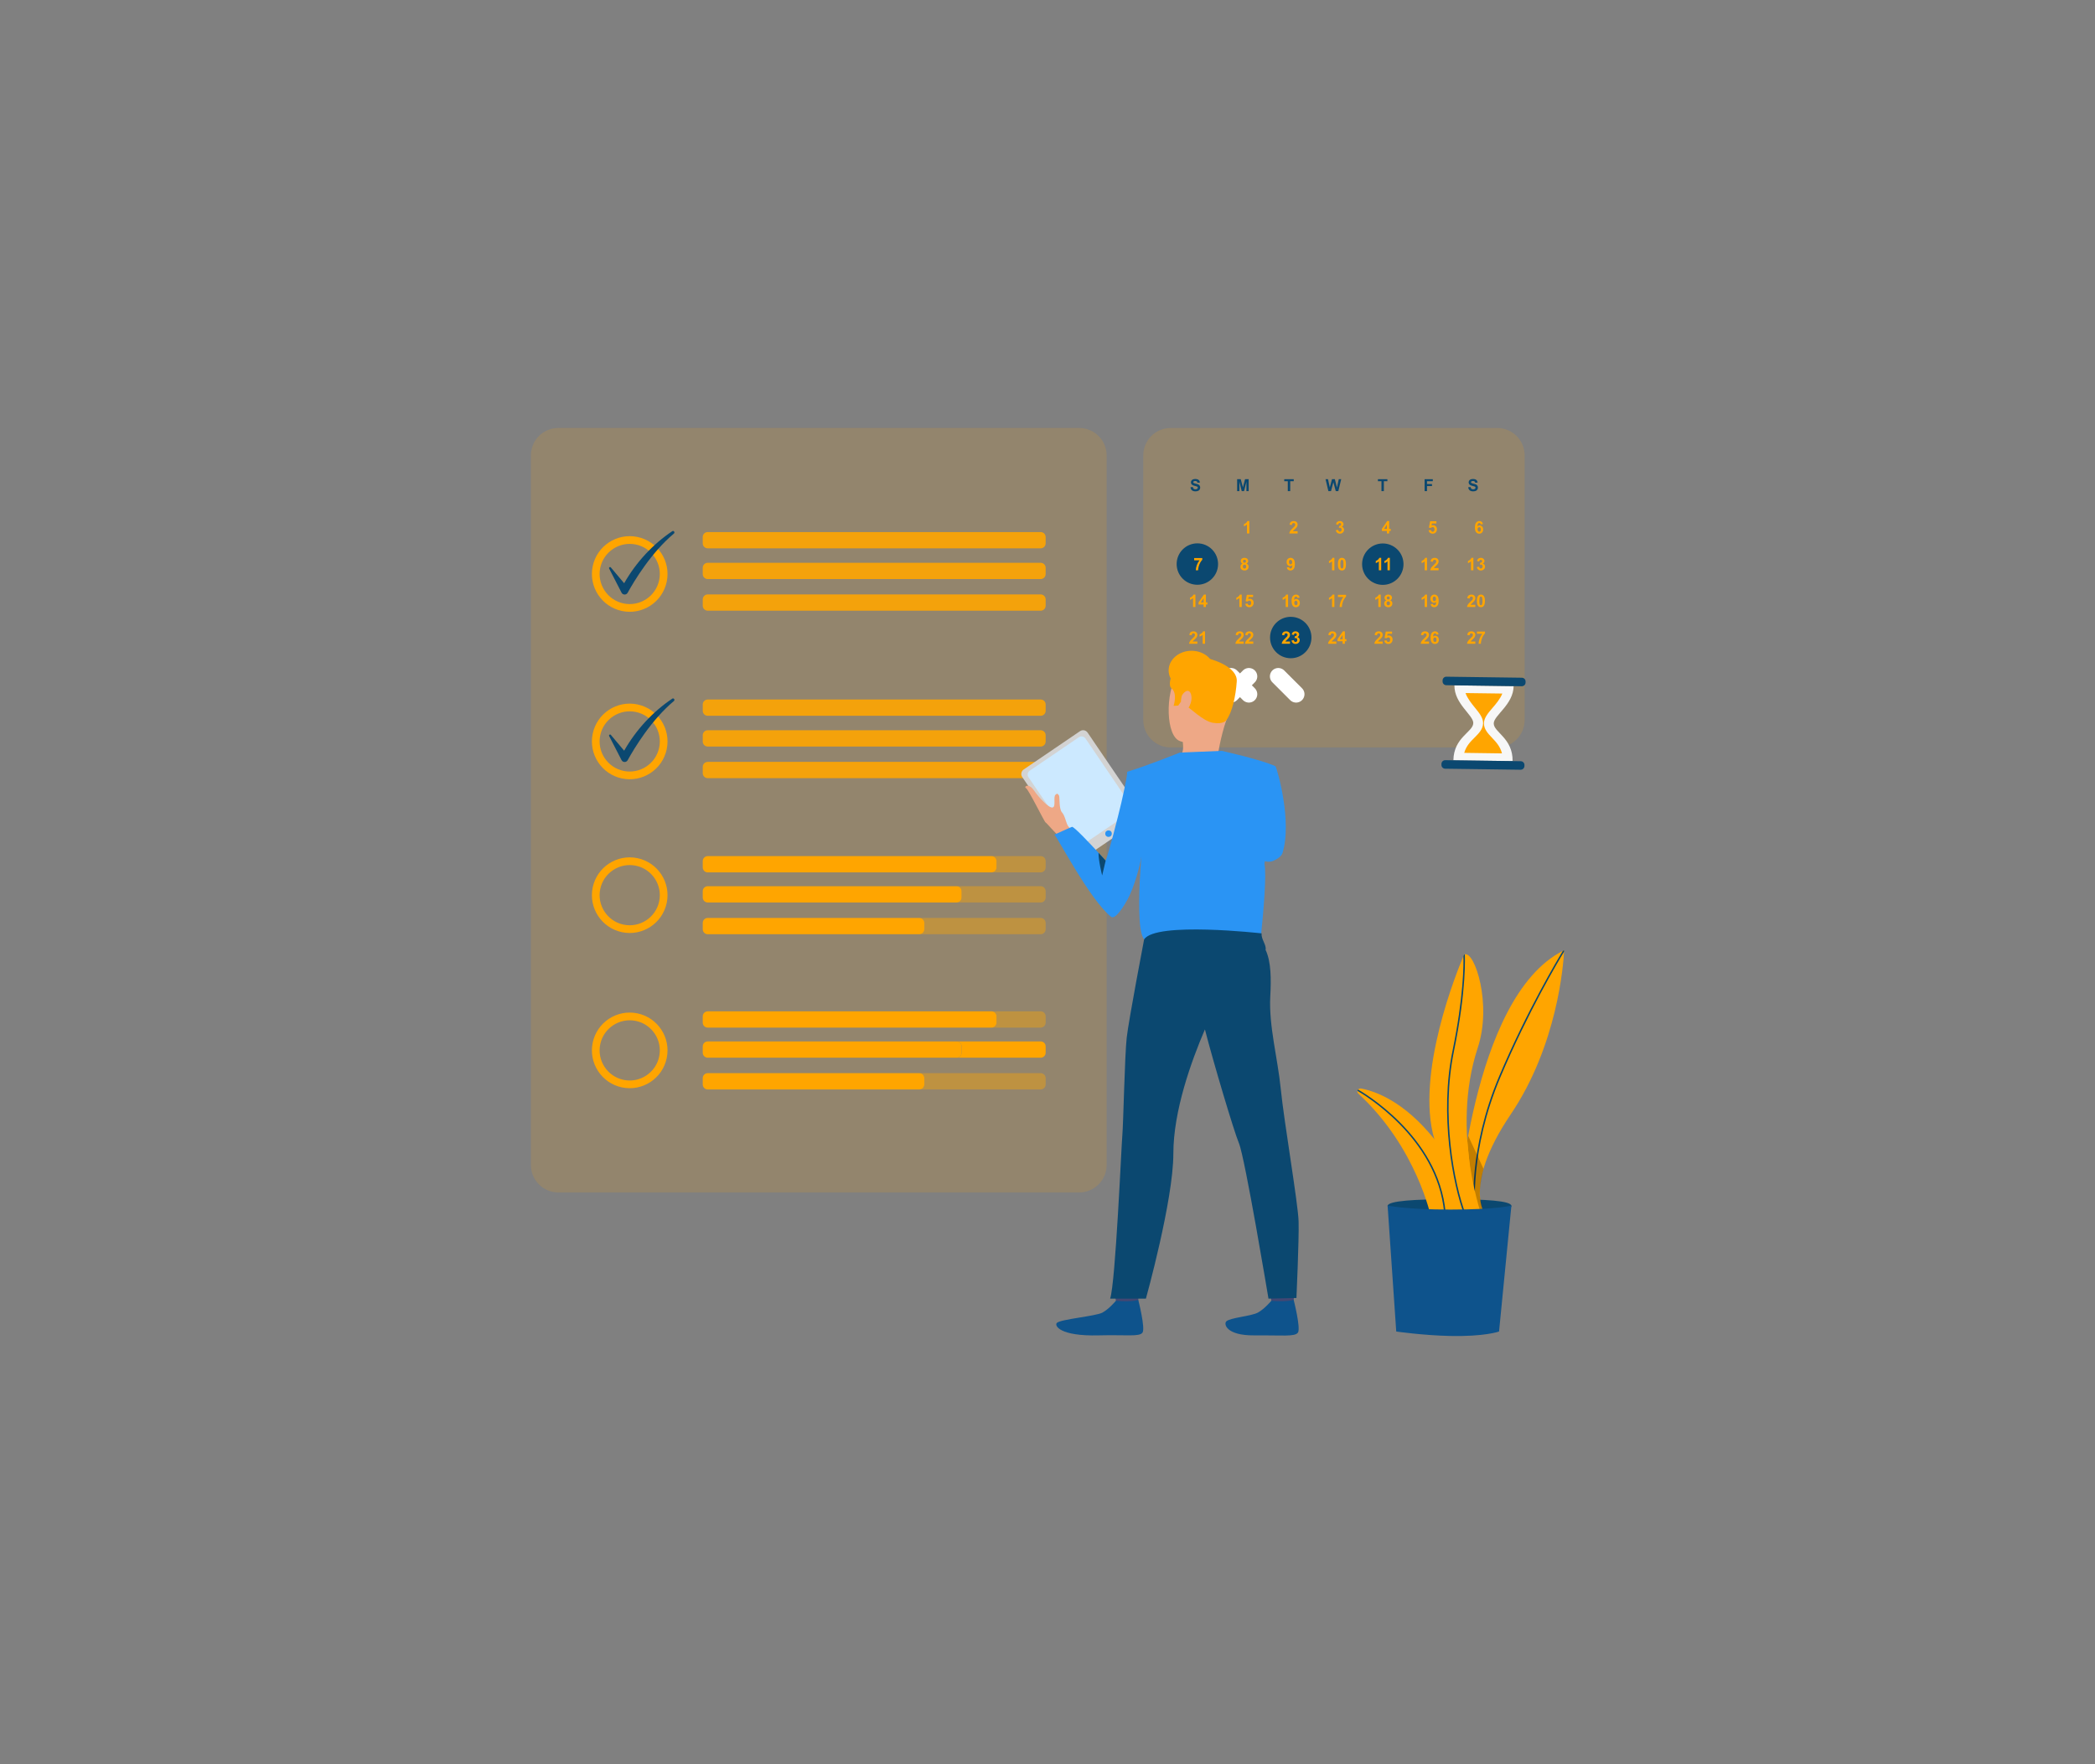 <svg xmlns="http://www.w3.org/2000/svg" xmlns:xlink="http://www.w3.org/1999/xlink" version="1.1" x="0px" y="0px" width="500px" height="421px" viewBox="0 0 500 421" enable-background="new 0 0 500 421" xml:space="preserve">
<rect x="0" y="0" width="500" height="421" fill="#808080" stroke="none"/>
<g xmlns="http://www.w3.org/2000/svg" id="BACKGROUND">
</g>
<g xmlns="http://www.w3.org/2000/svg" id="OBJECTS">
</g>
<g xmlns="http://www.w3.org/2000/svg" id="DESIGNED_BY_FREEPIK">
	<g>
		<path opacity="0.15" fill="#ffa500" d="M363.881,108.686v63.15c0,3.618-2.934,6.554-6.545,6.554h-77.947    c-3.609,0-6.535-2.936-6.535-6.554v-63.15c0-3.61,2.926-6.544,6.535-6.544h77.947    C360.947,102.142,363.881,105.075,363.881,108.686z"/>
		<g>
			<g>
				<g>
					<path fill="#0B4870" d="M360.717,287.818c0,1.259-6.615,2.278-14.775,2.278s-14.773-1.02-14.773-2.278       c0-1.257,6.824-1.607,14.984-1.607C354.311,286.211,360.717,286.562,360.717,287.818z"/>
				</g>
			</g>
			<g>
				<g>
					<path fill="#ffa500" d="M373.293,226.791c0,0-0.008,0.127-0.016,0.36c-0.146,2.862-1.547,22.256-12.711,38.783       c-12.096,17.897-5.68,24.653-5.68,24.653h-7.053c0,0,3.109-52.442,25.154-63.642       C373.088,226.891,373.193,226.84,373.293,226.791z"/>
				</g>
			</g>
			<g>
				<g>
					<g>
						<path fill="#0B4870" d="M373.293,226.791c0,0-0.008,0.127-0.016,0.36c-1.18,1.928-8.557,14.244-15.184,29.924        c-7.418,17.529-6.006,31.505-5.99,31.648c0.014,0.091-0.059,0.183-0.158,0.189h-0.02c-0.086,0-0.164-0.064-0.178-0.155        c-0.014-0.142-1.434-14.21,6.014-31.817c6.664-15.749,14.082-28.107,15.227-29.994        C373.088,226.891,373.193,226.84,373.293,226.791z"/>
					</g>
				</g>
			</g>
			<g opacity="0.24">
				<g>
					<path d="M350.404,271.077l3.656,7.88c0,0-1.238,4.787-0.812,7.005c0.426,2.217,0.615,2.776,0.615,2.776h-2.062l-1.609-16.514       L350.404,271.077z"/>
				</g>
			</g>
			<g>
				<g>
					<path fill="#ffa500" d="M347.623,290.588h-6.07c0,0-3.363-16.689-17.396-29.604c-0.191-0.178-0.24-0.417-0.184-0.631       c0.029-0.112,0.084-0.218,0.162-0.311c0.156-0.19,0.402-0.303,0.686-0.254c3.293,0.599,10.176,2.953,17.496,12.061       C352.498,284.518,347.623,290.588,347.623,290.588z"/>
				</g>
			</g>
			<g>
				<g>
					<path fill="#ffa500" d="M354.061,291.437h-5.873c0,0-0.982-2.806-5.871-19.588c-4.559-15.615,5.51-40.259,6.945-43.625v-0.006       c0.105-0.254,0.162-0.381,0.162-0.381c0.051-0.029,0.105-0.058,0.156-0.07c2.387-0.736,6.543,11.877,3.107,22.291       C345.998,270.38,354.061,291.437,354.061,291.437z"/>
				</g>
			</g>
			<g>
				<g>
					<g>
						<path fill="#0B4870" d="M349.855,289.96c0.035,0.091-0.014,0.188-0.1,0.226c-0.021,0.007-0.041,0.013-0.062,0.013        c-0.072,0-0.141-0.042-0.17-0.111c-2.861-7.504-5.984-24.159-2.861-39.287c2.699-13.071,2.656-20.828,2.6-22.576v-0.006        c0.105-0.254,0.162-0.381,0.162-0.381c0.051-0.029,0.105-0.058,0.156-0.07c0.014,0.021,0.02,0.041,0.02,0.063        c0.008,0.076,0.488,8.116-2.592,23.042C343.898,265.928,347.008,282.497,349.855,289.96z"/>
					</g>
				</g>
			</g>
			<g>
				<g>
					<g>
						<path fill="#0B4870" d="M345.021,289.407c0.008,0.1-0.064,0.185-0.162,0.19c0,0-0.006,0-0.014,0        c-0.092,0-0.17-0.063-0.178-0.154c-1.602-18.146-19.938-28.667-20.695-29.091c0.029-0.112,0.084-0.218,0.162-0.311        C324.715,260.361,343.383,270.987,345.021,289.407z"/>
					</g>
				</g>
			</g>
			<g>
				<g>
					<path fill="#0E538C" d="M357.768,317.784c0,0-3.428,1.25-11.826,1.056c-6.391-0.146-12.709-1.056-12.709-1.056l-2.064-30.065       c0,0,4.268,0.959,14.984,0.959c11.352,0,14.564-0.959,14.564-0.959L357.768,317.784z"/>
				</g>
			</g>
		</g>
		<g>
			<g>
				
					<line fill="none" stroke="#FFFFFF" stroke-width="4" stroke-linecap="round" stroke-linejoin="round" stroke-miterlimit="10" x1="298.066" y1="165.678" x2="293.812" y2="161.427"/>
				
					<line fill="none" stroke="#FFFFFF" stroke-width="4" stroke-linecap="round" stroke-linejoin="round" stroke-miterlimit="10" x1="298.066" y1="161.427" x2="293.812" y2="165.678"/>
			</g>
		</g>
		<g>
			<g>
				
					<line fill="none" stroke="#FFFFFF" stroke-width="4" stroke-linecap="round" stroke-linejoin="round" stroke-miterlimit="10" x1="309.332" y1="165.678" x2="305.08" y2="161.427"/>
			</g>
		</g>
		<circle fill="#0B4870" cx="330.024" cy="134.645" r="4.942"/>
		<circle fill="#0B4870" cx="308.056" cy="152.155" r="4.942"/>
		<circle fill="#0B4870" cx="285.766" cy="134.619" r="4.943"/>
		<g>
			<g>
				<path fill="#ffa500" d="M285.002,133.717v-0.526h1.934v0.41c-0.16,0.158-0.322,0.383-0.488,0.676      c-0.164,0.295-0.289,0.607-0.377,0.938c-0.086,0.33-0.127,0.625-0.127,0.886h-0.545c0.01-0.408,0.094-0.824,0.252-1.247      c0.16-0.424,0.371-0.803,0.637-1.137H285.002z"/>
				<path fill="#ffa500" d="M296.543,134.51c-0.146-0.062-0.252-0.146-0.318-0.256c-0.066-0.107-0.1-0.226-0.1-0.354      c0-0.221,0.076-0.4,0.23-0.546c0.154-0.144,0.371-0.215,0.654-0.215c0.281,0,0.498,0.071,0.652,0.215      c0.156,0.146,0.232,0.325,0.232,0.546c0,0.137-0.035,0.259-0.105,0.364c-0.07,0.107-0.172,0.188-0.301,0.246      c0.164,0.065,0.289,0.161,0.373,0.286c0.086,0.127,0.129,0.272,0.129,0.437c0,0.272-0.088,0.493-0.262,0.665      c-0.172,0.17-0.404,0.255-0.691,0.255c-0.27,0-0.492-0.069-0.67-0.212c-0.211-0.166-0.316-0.394-0.316-0.684      c0-0.159,0.039-0.306,0.119-0.439C296.248,134.684,296.373,134.581,296.543,134.51z M296.607,135.203      c0,0.155,0.039,0.277,0.121,0.363c0.078,0.088,0.178,0.132,0.297,0.132c0.117,0,0.213-0.042,0.291-0.127      c0.076-0.083,0.113-0.203,0.113-0.363c0-0.137-0.039-0.249-0.115-0.332c-0.078-0.083-0.178-0.125-0.295-0.125      c-0.139,0-0.242,0.047-0.311,0.143C296.643,134.988,296.607,135.091,296.607,135.203z M296.66,133.939      c0,0.112,0.031,0.2,0.096,0.265c0.062,0.062,0.148,0.094,0.254,0.094c0.107,0,0.193-0.032,0.258-0.096s0.098-0.151,0.098-0.264      c0-0.106-0.033-0.191-0.096-0.256c-0.064-0.063-0.148-0.095-0.254-0.095c-0.107,0-0.195,0.031-0.26,0.097      C296.691,133.749,296.66,133.834,296.66,133.939z"/>
				<path fill="#ffa500" d="M307.127,135.418l0.547-0.06c0.014,0.11,0.049,0.193,0.105,0.247s0.131,0.08,0.223,0.08      c0.117,0,0.217-0.054,0.299-0.161c0.082-0.106,0.133-0.329,0.156-0.668c-0.143,0.166-0.32,0.248-0.533,0.248      c-0.232,0-0.432-0.09-0.6-0.27c-0.168-0.179-0.252-0.412-0.252-0.698c0-0.3,0.088-0.54,0.266-0.723      c0.178-0.185,0.404-0.275,0.68-0.275c0.299,0,0.543,0.116,0.734,0.347c0.193,0.231,0.289,0.612,0.289,1.142      c0,0.54-0.1,0.928-0.301,1.167c-0.199,0.24-0.459,0.358-0.779,0.358c-0.232,0-0.418-0.062-0.561-0.184      C307.258,135.845,307.168,135.663,307.127,135.418z M308.406,134.183c0-0.183-0.041-0.322-0.125-0.424      c-0.084-0.101-0.182-0.151-0.291-0.151c-0.105,0-0.191,0.041-0.26,0.124c-0.07,0.083-0.104,0.218-0.104,0.405      c0,0.19,0.037,0.331,0.111,0.42c0.076,0.088,0.17,0.134,0.283,0.134c0.107,0,0.199-0.044,0.273-0.129      C308.369,134.476,308.406,134.351,308.406,134.183z"/>
				<path fill="#ffa500" d="M318.473,136.101h-0.564v-2.131c-0.207,0.193-0.449,0.336-0.73,0.43v-0.514      c0.146-0.049,0.307-0.14,0.48-0.275c0.172-0.135,0.291-0.291,0.355-0.472h0.459V136.101z"/>
				<path fill="#ffa500" d="M320.273,133.139c0.285,0,0.51,0.103,0.67,0.306c0.191,0.241,0.287,0.643,0.287,1.202      c0,0.557-0.096,0.958-0.289,1.202c-0.16,0.201-0.383,0.303-0.668,0.303c-0.287,0-0.52-0.111-0.695-0.332      s-0.264-0.614-0.264-1.18c0-0.555,0.098-0.955,0.291-1.198C319.764,133.239,319.988,133.139,320.273,133.139z M320.273,133.607      c-0.068,0-0.129,0.021-0.184,0.065c-0.053,0.044-0.096,0.122-0.125,0.234c-0.039,0.146-0.059,0.393-0.059,0.739      c0,0.345,0.018,0.583,0.053,0.713c0.035,0.129,0.08,0.215,0.133,0.258c0.053,0.044,0.113,0.065,0.182,0.065      s0.129-0.023,0.182-0.065c0.055-0.044,0.096-0.122,0.127-0.234c0.037-0.146,0.057-0.392,0.057-0.736      c0-0.347-0.018-0.585-0.053-0.713c-0.033-0.131-0.078-0.217-0.131-0.261S320.342,133.607,320.273,133.607z"/>
				<path fill="#ffa500" d="M329.643,136.101h-0.564v-2.131c-0.207,0.193-0.449,0.336-0.73,0.43v-0.514      c0.148-0.049,0.309-0.14,0.48-0.275c0.174-0.135,0.293-0.291,0.357-0.472h0.457V136.101z"/>
				<path fill="#ffa500" d="M331.707,136.101h-0.564v-2.131c-0.207,0.193-0.449,0.336-0.73,0.43v-0.514      c0.146-0.049,0.307-0.14,0.48-0.275c0.174-0.135,0.291-0.291,0.355-0.472h0.459V136.101z"/>
				<path fill="#ffa500" d="M340.586,136.101h-0.564v-2.131c-0.207,0.193-0.449,0.336-0.73,0.43v-0.514      c0.146-0.049,0.307-0.14,0.48-0.275c0.174-0.135,0.291-0.291,0.355-0.472h0.459V136.101z"/>
				<path fill="#ffa500" d="M343.34,135.574v0.526h-1.98c0.02-0.199,0.084-0.388,0.191-0.565c0.107-0.177,0.32-0.413,0.637-0.706      c0.254-0.238,0.41-0.399,0.469-0.484c0.078-0.115,0.117-0.23,0.117-0.345c0-0.125-0.035-0.223-0.102-0.292      c-0.068-0.066-0.162-0.101-0.281-0.101c-0.117,0-0.213,0.036-0.281,0.107c-0.07,0.07-0.109,0.189-0.121,0.354l-0.562-0.057      c0.033-0.312,0.139-0.534,0.314-0.669c0.178-0.136,0.398-0.204,0.664-0.204c0.291,0,0.52,0.078,0.686,0.236      c0.168,0.156,0.25,0.352,0.25,0.585c0,0.133-0.023,0.258-0.072,0.379c-0.047,0.12-0.121,0.246-0.225,0.378      c-0.068,0.086-0.191,0.212-0.371,0.376c-0.178,0.162-0.291,0.271-0.338,0.325c-0.049,0.054-0.088,0.106-0.117,0.156H343.34z"/>
				<path fill="#ffa500" d="M351.643,136.101h-0.564v-2.131c-0.207,0.193-0.449,0.336-0.73,0.43v-0.514      c0.146-0.049,0.307-0.14,0.48-0.275c0.174-0.135,0.291-0.291,0.355-0.472h0.459V136.101z"/>
				<path fill="#ffa500" d="M352.467,135.317l0.547-0.066c0.02,0.14,0.064,0.247,0.141,0.32c0.078,0.073,0.17,0.111,0.279,0.111      c0.117,0,0.215-0.045,0.295-0.134c0.078-0.088,0.119-0.207,0.119-0.358c0-0.142-0.039-0.254-0.115-0.337      s-0.17-0.126-0.279-0.126c-0.072,0-0.158,0.015-0.26,0.043l0.062-0.461c0.154,0.005,0.27-0.029,0.35-0.1      c0.082-0.07,0.121-0.164,0.121-0.28c0-0.099-0.029-0.179-0.088-0.237s-0.139-0.088-0.236-0.088c-0.096,0-0.178,0.032-0.248,0.1      c-0.068,0.068-0.109,0.166-0.123,0.295l-0.521-0.09c0.037-0.178,0.092-0.321,0.164-0.427c0.072-0.107,0.174-0.19,0.305-0.253      c0.133-0.06,0.279-0.091,0.441-0.091c0.277,0,0.498,0.09,0.666,0.266c0.139,0.145,0.209,0.31,0.209,0.491      c0,0.26-0.143,0.466-0.426,0.619c0.17,0.035,0.305,0.117,0.406,0.244c0.102,0.125,0.152,0.278,0.152,0.456      c0,0.259-0.096,0.48-0.285,0.663c-0.189,0.182-0.424,0.273-0.705,0.273c-0.268,0-0.488-0.078-0.664-0.231      S352.496,135.566,352.467,135.317z"/>
				<path fill="#ffa500" d="M285.303,144.868h-0.564v-2.131c-0.207,0.193-0.449,0.337-0.73,0.43v-0.513      c0.146-0.049,0.307-0.14,0.48-0.275c0.172-0.135,0.291-0.291,0.355-0.472h0.459V144.868z"/>
				<path fill="#ffa500" d="M287.256,144.868v-0.594h-1.207v-0.495l1.279-1.872h0.475v1.871h0.367v0.496h-0.367v0.594H287.256z       M287.256,143.778v-1.009l-0.678,1.009H287.256z"/>
				<path fill="#ffa500" d="M296.359,144.868h-0.564v-2.131c-0.207,0.193-0.449,0.337-0.73,0.43v-0.513      c0.146-0.049,0.307-0.14,0.48-0.275c0.172-0.135,0.291-0.291,0.355-0.472h0.459V144.868z"/>
				<path fill="#ffa500" d="M297.213,144.11l0.562-0.059c0.016,0.127,0.064,0.228,0.143,0.303c0.08,0.074,0.17,0.112,0.273,0.112      c0.119,0,0.219-0.049,0.301-0.146c0.082-0.096,0.123-0.239,0.123-0.433c0-0.181-0.041-0.316-0.123-0.407      c-0.08-0.092-0.186-0.135-0.316-0.135c-0.162,0-0.309,0.071-0.438,0.215l-0.457-0.067l0.289-1.535h1.494v0.529h-1.066      l-0.088,0.501c0.127-0.062,0.254-0.094,0.387-0.094c0.25,0,0.463,0.091,0.637,0.273c0.176,0.182,0.262,0.418,0.262,0.71      c0,0.242-0.07,0.459-0.211,0.649c-0.191,0.261-0.457,0.391-0.799,0.391c-0.271,0-0.494-0.073-0.666-0.22      S297.246,144.357,297.213,144.11z"/>
				<path fill="#ffa500" d="M307.416,144.868h-0.566v-2.131c-0.207,0.193-0.449,0.337-0.73,0.43v-0.513      c0.148-0.049,0.309-0.14,0.482-0.275c0.172-0.135,0.291-0.291,0.355-0.472h0.459V144.868z"/>
				<path fill="#ffa500" d="M310.176,142.642l-0.549,0.06c-0.012-0.112-0.047-0.195-0.104-0.249s-0.129-0.08-0.219-0.08      c-0.119,0-0.221,0.055-0.305,0.16c-0.082,0.107-0.133,0.33-0.154,0.671c0.141-0.166,0.316-0.249,0.525-0.249      c0.236,0,0.438,0.09,0.605,0.269c0.17,0.181,0.254,0.412,0.254,0.696c0,0.302-0.09,0.544-0.266,0.727      c-0.178,0.183-0.406,0.273-0.684,0.273c-0.297,0-0.541-0.115-0.734-0.347c-0.191-0.232-0.287-0.61-0.287-1.138      c0-0.541,0.1-0.93,0.301-1.17c0.199-0.237,0.459-0.357,0.777-0.357c0.225,0,0.41,0.063,0.557,0.188      C310.041,142.222,310.135,142.403,310.176,142.642z M308.893,143.874c0,0.184,0.043,0.325,0.129,0.427      c0.084,0.099,0.18,0.149,0.289,0.149c0.104,0,0.191-0.041,0.262-0.124c0.07-0.081,0.104-0.215,0.104-0.401      c0-0.191-0.037-0.333-0.111-0.421c-0.076-0.089-0.17-0.135-0.283-0.135c-0.107,0-0.199,0.044-0.275,0.129      C308.932,143.582,308.893,143.708,308.893,143.874z"/>
				<path fill="#ffa500" d="M318.473,144.868h-0.566v-2.131c-0.207,0.193-0.449,0.337-0.73,0.43v-0.513      c0.148-0.049,0.309-0.14,0.482-0.275c0.172-0.135,0.291-0.291,0.355-0.472h0.459V144.868z"/>
				<path fill="#ffa500" d="M319.316,142.485v-0.526h1.934v0.41c-0.16,0.158-0.322,0.383-0.488,0.676      c-0.164,0.295-0.289,0.607-0.375,0.938c-0.088,0.33-0.129,0.625-0.129,0.885h-0.545c0.01-0.408,0.094-0.823,0.252-1.247      c0.16-0.423,0.371-0.803,0.637-1.136H319.316z"/>
				<path fill="#ffa500" d="M329.529,144.868h-0.566v-2.131c-0.207,0.193-0.449,0.337-0.73,0.43v-0.513      c0.148-0.049,0.309-0.14,0.482-0.275c0.172-0.135,0.291-0.291,0.355-0.472h0.459V144.868z"/>
				<path fill="#ffa500" d="M330.857,143.278c-0.145-0.062-0.252-0.146-0.318-0.256c-0.066-0.107-0.1-0.227-0.1-0.355      c0-0.22,0.078-0.4,0.23-0.545c0.154-0.144,0.371-0.215,0.656-0.215c0.279,0,0.496,0.071,0.65,0.215      c0.156,0.145,0.234,0.325,0.234,0.545c0,0.137-0.037,0.26-0.107,0.365c-0.07,0.107-0.172,0.188-0.299,0.246      c0.162,0.064,0.287,0.16,0.373,0.286c0.084,0.127,0.127,0.272,0.127,0.437c0,0.271-0.088,0.493-0.26,0.664      c-0.174,0.171-0.406,0.256-0.693,0.256c-0.27,0-0.492-0.07-0.67-0.212c-0.211-0.166-0.316-0.394-0.316-0.684      c0-0.159,0.039-0.306,0.119-0.439C330.562,143.452,330.688,143.35,330.857,143.278z M330.922,143.972      c0,0.154,0.041,0.276,0.121,0.363c0.078,0.088,0.18,0.132,0.297,0.132s0.215-0.043,0.291-0.127      c0.076-0.083,0.115-0.204,0.115-0.363c0-0.137-0.039-0.249-0.117-0.332s-0.176-0.126-0.295-0.126      c-0.139,0-0.242,0.048-0.311,0.144C330.957,143.757,330.922,143.859,330.922,143.972z M330.975,142.708      c0,0.112,0.033,0.2,0.096,0.264c0.064,0.062,0.148,0.095,0.256,0.095c0.105,0,0.191-0.032,0.256-0.097      c0.064-0.062,0.098-0.151,0.098-0.264c0-0.105-0.033-0.19-0.096-0.256c-0.064-0.062-0.148-0.094-0.254-0.094      c-0.107,0-0.195,0.031-0.26,0.096C331.008,142.518,330.975,142.603,330.975,142.708z"/>
				<path fill="#ffa500" d="M340.586,144.868h-0.566v-2.131c-0.207,0.193-0.449,0.337-0.73,0.43v-0.513      c0.148-0.049,0.309-0.14,0.482-0.275c0.172-0.135,0.291-0.291,0.355-0.472h0.459V144.868z"/>
				<path fill="#ffa500" d="M341.441,144.187l0.549-0.061c0.012,0.111,0.047,0.194,0.104,0.248s0.131,0.079,0.225,0.079      c0.115,0,0.215-0.054,0.297-0.161c0.082-0.105,0.135-0.328,0.156-0.667c-0.143,0.166-0.32,0.247-0.533,0.247      c-0.232,0-0.432-0.09-0.6-0.269s-0.252-0.412-0.252-0.698c0-0.3,0.088-0.541,0.266-0.723c0.178-0.185,0.404-0.275,0.68-0.275      c0.299,0,0.545,0.115,0.734,0.347c0.193,0.231,0.289,0.612,0.289,1.142c0,0.54-0.1,0.928-0.301,1.167      c-0.199,0.239-0.459,0.358-0.779,0.358c-0.23,0-0.418-0.062-0.559-0.184C341.574,144.613,341.482,144.431,341.441,144.187z       M342.721,142.95c0-0.182-0.041-0.322-0.125-0.423s-0.18-0.151-0.291-0.151c-0.104,0-0.191,0.041-0.26,0.123      c-0.068,0.084-0.104,0.219-0.104,0.406c0,0.19,0.037,0.33,0.113,0.42c0.074,0.088,0.168,0.133,0.281,0.133      c0.107,0,0.199-0.043,0.273-0.128C342.686,143.243,342.721,143.118,342.721,142.95z"/>
				<path fill="#ffa500" d="M352.105,144.343v0.525h-1.982c0.021-0.198,0.086-0.387,0.193-0.564s0.318-0.414,0.637-0.707      c0.254-0.237,0.41-0.398,0.469-0.483c0.076-0.115,0.115-0.231,0.115-0.345c0-0.126-0.033-0.224-0.102-0.292      c-0.066-0.066-0.16-0.101-0.279-0.101s-0.213,0.035-0.281,0.107c-0.07,0.07-0.111,0.188-0.123,0.354l-0.562-0.058      c0.033-0.311,0.139-0.534,0.316-0.669s0.398-0.203,0.664-0.203c0.291,0,0.52,0.078,0.686,0.236      c0.166,0.156,0.25,0.352,0.25,0.584c0,0.134-0.023,0.259-0.072,0.379c-0.047,0.121-0.123,0.246-0.227,0.378      c-0.068,0.087-0.191,0.212-0.369,0.376c-0.18,0.163-0.291,0.272-0.34,0.326c-0.047,0.054-0.086,0.105-0.115,0.156H352.105z"/>
				<path fill="#ffa500" d="M353.443,141.907c0.285,0,0.508,0.103,0.668,0.306c0.193,0.241,0.289,0.642,0.289,1.202      c0,0.557-0.098,0.957-0.291,1.201c-0.158,0.202-0.381,0.303-0.666,0.303c-0.289,0-0.52-0.11-0.695-0.332      c-0.176-0.22-0.264-0.613-0.264-1.179c0-0.556,0.098-0.956,0.289-1.198C352.934,142.008,353.156,141.907,353.443,141.907z       M353.443,142.376c-0.068,0-0.131,0.021-0.184,0.064c-0.055,0.045-0.096,0.123-0.125,0.235      c-0.039,0.146-0.059,0.392-0.059,0.739c0,0.345,0.018,0.582,0.053,0.713c0.035,0.129,0.078,0.215,0.131,0.257      c0.053,0.044,0.115,0.065,0.184,0.065s0.129-0.022,0.182-0.065c0.055-0.044,0.096-0.122,0.125-0.234      c0.039-0.145,0.059-0.391,0.059-0.735c0-0.348-0.018-0.585-0.053-0.714c-0.035-0.13-0.078-0.216-0.131-0.261      C353.57,142.397,353.512,142.376,353.443,142.376z"/>
				<path fill="#ffa500" d="M285.766,153.11v0.525h-1.982c0.021-0.199,0.086-0.387,0.193-0.564c0.107-0.177,0.32-0.413,0.637-0.708      c0.254-0.235,0.41-0.397,0.469-0.481c0.078-0.117,0.117-0.233,0.117-0.348c0-0.125-0.035-0.221-0.104-0.289      c-0.066-0.068-0.16-0.102-0.279-0.102c-0.117,0-0.213,0.035-0.281,0.106c-0.07,0.071-0.109,0.188-0.121,0.354l-0.562-0.056      c0.033-0.311,0.139-0.534,0.314-0.669c0.178-0.138,0.398-0.204,0.664-0.204c0.291,0,0.52,0.078,0.686,0.234      c0.168,0.158,0.25,0.352,0.25,0.586c0,0.133-0.023,0.26-0.072,0.38c-0.047,0.119-0.123,0.246-0.227,0.376      c-0.068,0.088-0.189,0.214-0.369,0.377c-0.178,0.164-0.291,0.273-0.34,0.325c-0.047,0.054-0.086,0.107-0.115,0.157H285.766z"/>
				<path fill="#ffa500" d="M287.594,153.636h-0.564v-2.131c-0.207,0.194-0.451,0.336-0.73,0.429v-0.513      c0.146-0.049,0.307-0.141,0.48-0.275c0.172-0.133,0.291-0.291,0.355-0.471h0.459V153.636z"/>
				<path fill="#ffa500" d="M296.822,153.11v0.525h-1.98c0.02-0.199,0.084-0.387,0.191-0.564c0.107-0.177,0.32-0.413,0.637-0.708      c0.254-0.235,0.41-0.397,0.469-0.481c0.078-0.117,0.117-0.233,0.117-0.348c0-0.125-0.035-0.221-0.104-0.289      c-0.066-0.068-0.16-0.102-0.279-0.102c-0.117,0-0.213,0.035-0.281,0.106c-0.07,0.071-0.109,0.188-0.121,0.354l-0.562-0.056      c0.033-0.311,0.139-0.534,0.314-0.669c0.178-0.138,0.398-0.204,0.664-0.204c0.291,0,0.52,0.078,0.686,0.234      c0.168,0.158,0.25,0.352,0.25,0.586c0,0.133-0.023,0.26-0.072,0.38c-0.047,0.119-0.123,0.246-0.225,0.376      c-0.068,0.088-0.191,0.214-0.371,0.377c-0.178,0.164-0.291,0.273-0.34,0.325c-0.047,0.054-0.086,0.107-0.115,0.157H296.822z"/>
				<path fill="#ffa500" d="M299.113,153.11v0.525h-1.982c0.021-0.199,0.086-0.387,0.193-0.564c0.107-0.177,0.32-0.413,0.637-0.708      c0.254-0.235,0.41-0.397,0.469-0.481c0.078-0.117,0.117-0.233,0.117-0.348c0-0.125-0.035-0.221-0.104-0.289      c-0.066-0.068-0.16-0.102-0.279-0.102c-0.117,0-0.213,0.035-0.281,0.106c-0.07,0.071-0.109,0.188-0.121,0.354l-0.562-0.056      c0.033-0.311,0.139-0.534,0.314-0.669c0.178-0.138,0.398-0.204,0.664-0.204c0.291,0,0.52,0.078,0.686,0.234      c0.168,0.158,0.25,0.352,0.25,0.586c0,0.133-0.023,0.26-0.072,0.38c-0.047,0.119-0.123,0.246-0.227,0.376      c-0.068,0.088-0.189,0.214-0.369,0.377c-0.178,0.164-0.291,0.273-0.34,0.325c-0.047,0.054-0.086,0.107-0.115,0.157H299.113z"/>
				<path fill="#ffa500" d="M307.879,153.11v0.525h-1.982c0.021-0.199,0.086-0.387,0.193-0.564c0.107-0.177,0.318-0.413,0.635-0.708      c0.256-0.235,0.412-0.397,0.471-0.481c0.076-0.117,0.115-0.233,0.115-0.348c0-0.125-0.033-0.221-0.102-0.289      s-0.16-0.102-0.279-0.102s-0.213,0.035-0.283,0.106c-0.068,0.071-0.109,0.188-0.121,0.354l-0.562-0.056      c0.033-0.311,0.139-0.534,0.316-0.669c0.176-0.138,0.398-0.204,0.664-0.204c0.291,0,0.52,0.078,0.686,0.234      c0.166,0.158,0.25,0.352,0.25,0.586c0,0.133-0.023,0.26-0.072,0.38c-0.047,0.119-0.123,0.246-0.227,0.376      c-0.068,0.088-0.191,0.214-0.371,0.377c-0.178,0.164-0.289,0.273-0.338,0.325c-0.047,0.054-0.086,0.107-0.115,0.157H307.879z"/>
				<path fill="#ffa500" d="M308.24,152.854l0.547-0.066c0.018,0.14,0.064,0.245,0.141,0.319s0.17,0.11,0.277,0.11      c0.117,0,0.215-0.044,0.295-0.132c0.08-0.09,0.119-0.209,0.119-0.358c0-0.142-0.037-0.256-0.113-0.339s-0.17-0.123-0.279-0.123      c-0.074,0-0.16,0.013-0.26,0.042l0.062-0.461c0.152,0.003,0.27-0.029,0.35-0.1c0.08-0.071,0.121-0.164,0.121-0.281      c0-0.1-0.029-0.178-0.09-0.237c-0.059-0.059-0.137-0.088-0.234-0.088c-0.096,0-0.18,0.033-0.248,0.101      c-0.068,0.066-0.109,0.164-0.125,0.293l-0.521-0.088c0.037-0.179,0.092-0.321,0.166-0.429c0.072-0.105,0.174-0.19,0.305-0.25      c0.131-0.062,0.277-0.092,0.439-0.092c0.277,0,0.5,0.088,0.668,0.266c0.139,0.145,0.207,0.308,0.207,0.49      c0,0.259-0.141,0.466-0.424,0.62c0.168,0.036,0.303,0.117,0.404,0.243c0.102,0.127,0.152,0.278,0.152,0.457      c0,0.259-0.094,0.479-0.283,0.661s-0.426,0.273-0.707,0.273c-0.268,0-0.486-0.076-0.664-0.229      C308.369,153.302,308.268,153.101,308.24,152.854z"/>
				<path fill="#ffa500" d="M318.936,153.11v0.525h-1.982c0.021-0.199,0.086-0.387,0.193-0.564c0.107-0.177,0.318-0.413,0.635-0.708      c0.256-0.235,0.412-0.397,0.471-0.481c0.076-0.117,0.115-0.233,0.115-0.348c0-0.125-0.033-0.221-0.102-0.289      s-0.16-0.102-0.279-0.102s-0.213,0.035-0.283,0.106c-0.068,0.071-0.109,0.188-0.121,0.354l-0.562-0.056      c0.033-0.311,0.139-0.534,0.316-0.669c0.176-0.138,0.398-0.204,0.664-0.204c0.291,0,0.52,0.078,0.686,0.234      c0.166,0.158,0.25,0.352,0.25,0.586c0,0.133-0.023,0.26-0.072,0.38c-0.047,0.119-0.123,0.246-0.227,0.376      c-0.068,0.088-0.191,0.214-0.371,0.377c-0.178,0.164-0.289,0.273-0.338,0.325c-0.047,0.054-0.086,0.107-0.115,0.157H318.936z"/>
				<path fill="#ffa500" d="M320.426,153.636v-0.594h-1.207v-0.494l1.279-1.873h0.475v1.871h0.365v0.496h-0.365v0.594H320.426z       M320.426,152.546v-1.008l-0.678,1.008H320.426z"/>
				<path fill="#ffa500" d="M329.992,153.11v0.525h-1.982c0.021-0.199,0.086-0.387,0.193-0.564c0.107-0.177,0.318-0.413,0.635-0.708      c0.256-0.235,0.412-0.397,0.471-0.481c0.076-0.117,0.115-0.233,0.115-0.348c0-0.125-0.033-0.221-0.102-0.289      s-0.16-0.102-0.279-0.102s-0.213,0.035-0.283,0.106c-0.068,0.071-0.109,0.188-0.121,0.354l-0.562-0.056      c0.033-0.311,0.139-0.534,0.316-0.669c0.178-0.138,0.398-0.204,0.664-0.204c0.291,0,0.52,0.078,0.686,0.234      c0.166,0.158,0.25,0.352,0.25,0.586c0,0.133-0.023,0.26-0.072,0.38c-0.047,0.119-0.123,0.246-0.227,0.376      c-0.068,0.088-0.191,0.214-0.369,0.377c-0.18,0.164-0.291,0.273-0.34,0.325c-0.047,0.054-0.086,0.107-0.115,0.157H329.992z"/>
				<path fill="#ffa500" d="M330.381,152.878l0.564-0.059c0.016,0.127,0.062,0.229,0.143,0.303c0.078,0.073,0.17,0.111,0.273,0.111      c0.117,0,0.219-0.048,0.299-0.144c0.082-0.097,0.123-0.241,0.123-0.433c0-0.183-0.041-0.318-0.121-0.409      c-0.082-0.09-0.188-0.136-0.316-0.136c-0.162,0-0.309,0.072-0.438,0.215l-0.459-0.066l0.291-1.533h1.494v0.529h-1.066      l-0.088,0.499c0.125-0.062,0.254-0.094,0.387-0.094c0.25,0,0.463,0.091,0.637,0.273s0.262,0.42,0.262,0.71      c0,0.244-0.07,0.461-0.211,0.649c-0.193,0.261-0.459,0.391-0.799,0.391c-0.273,0-0.494-0.073-0.666-0.22      C330.518,153.321,330.414,153.124,330.381,152.878z"/>
				<path fill="#ffa500" d="M341.049,153.11v0.525h-1.982c0.021-0.199,0.086-0.387,0.193-0.564c0.107-0.177,0.318-0.413,0.637-0.708      c0.254-0.235,0.41-0.397,0.469-0.481c0.076-0.117,0.115-0.233,0.115-0.348c0-0.125-0.033-0.221-0.102-0.289      c-0.066-0.068-0.16-0.102-0.279-0.102s-0.213,0.035-0.283,0.106c-0.068,0.071-0.109,0.188-0.121,0.354l-0.562-0.056      c0.033-0.311,0.139-0.534,0.316-0.669c0.178-0.138,0.398-0.204,0.664-0.204c0.291,0,0.52,0.078,0.686,0.234      c0.166,0.158,0.25,0.352,0.25,0.586c0,0.133-0.023,0.26-0.072,0.38c-0.047,0.119-0.123,0.246-0.227,0.376      c-0.068,0.088-0.191,0.214-0.369,0.377c-0.18,0.164-0.291,0.273-0.34,0.325c-0.047,0.054-0.086,0.107-0.115,0.157H341.049z"/>
				<path fill="#ffa500" d="M343.346,151.409l-0.547,0.061c-0.014-0.112-0.049-0.197-0.105-0.249      c-0.057-0.054-0.129-0.081-0.219-0.081c-0.119,0-0.221,0.053-0.303,0.16c-0.084,0.107-0.135,0.331-0.156,0.67      c0.141-0.166,0.316-0.249,0.525-0.249c0.236,0,0.438,0.089,0.605,0.271c0.17,0.179,0.254,0.411,0.254,0.695      c0,0.301-0.09,0.543-0.266,0.726c-0.178,0.183-0.404,0.273-0.684,0.273c-0.297,0-0.541-0.115-0.734-0.347      c-0.191-0.231-0.287-0.61-0.287-1.139c0-0.538,0.102-0.93,0.301-1.167c0.199-0.239,0.459-0.358,0.777-0.358      c0.225,0,0.41,0.062,0.557,0.188S343.305,151.17,343.346,151.409z M342.064,152.642c0,0.185,0.041,0.326,0.127,0.426      c0.084,0.101,0.18,0.149,0.289,0.149c0.104,0,0.191-0.041,0.262-0.122c0.07-0.082,0.104-0.217,0.104-0.402      c0-0.192-0.037-0.332-0.111-0.422c-0.076-0.09-0.17-0.133-0.283-0.133c-0.107,0-0.199,0.042-0.275,0.127      C342.102,152.351,342.064,152.476,342.064,152.642z"/>
				<path fill="#ffa500" d="M352.105,153.11v0.525h-1.982c0.021-0.199,0.086-0.387,0.193-0.564c0.107-0.177,0.318-0.413,0.637-0.708      c0.254-0.235,0.41-0.397,0.469-0.481c0.076-0.117,0.115-0.233,0.115-0.348c0-0.125-0.033-0.221-0.102-0.289      c-0.066-0.068-0.16-0.102-0.279-0.102s-0.213,0.035-0.281,0.106c-0.07,0.071-0.111,0.188-0.123,0.354l-0.562-0.056      c0.033-0.311,0.139-0.534,0.316-0.669c0.178-0.138,0.398-0.204,0.664-0.204c0.291,0,0.52,0.078,0.686,0.234      c0.166,0.158,0.25,0.352,0.25,0.586c0,0.133-0.023,0.26-0.072,0.38c-0.047,0.119-0.123,0.246-0.227,0.376      c-0.068,0.088-0.191,0.214-0.369,0.377c-0.18,0.164-0.291,0.273-0.34,0.325c-0.047,0.054-0.086,0.107-0.115,0.157H352.105z"/>
				<path fill="#ffa500" d="M352.486,151.251v-0.523h1.934v0.41c-0.16,0.156-0.322,0.383-0.486,0.676      c-0.166,0.293-0.291,0.605-0.377,0.936c-0.088,0.331-0.129,0.626-0.129,0.887h-0.545c0.01-0.407,0.094-0.822,0.252-1.248      c0.16-0.423,0.373-0.803,0.637-1.137H352.486z"/>
				<path fill="#ffa500" d="M284.621,161.879v0.524h-1.982c0.021-0.198,0.086-0.386,0.193-0.563c0.107-0.177,0.32-0.413,0.637-0.708      c0.254-0.236,0.41-0.397,0.469-0.482c0.076-0.117,0.115-0.232,0.115-0.347c0-0.125-0.033-0.222-0.102-0.29      c-0.066-0.068-0.16-0.101-0.279-0.101c-0.117,0-0.213,0.034-0.281,0.106c-0.07,0.071-0.111,0.188-0.121,0.353l-0.562-0.056      c0.033-0.311,0.137-0.533,0.314-0.669c0.178-0.137,0.398-0.203,0.664-0.203c0.291,0,0.52,0.078,0.686,0.234      c0.166,0.158,0.25,0.352,0.25,0.586c0,0.132-0.023,0.259-0.072,0.38c-0.047,0.119-0.123,0.246-0.227,0.376      c-0.068,0.088-0.191,0.213-0.369,0.376c-0.18,0.164-0.291,0.273-0.34,0.326c-0.047,0.053-0.086,0.107-0.115,0.157H284.621z"/>
				<path fill="#ffa500" d="M285.488,160.812c-0.146-0.062-0.254-0.146-0.318-0.254c-0.068-0.109-0.102-0.227-0.102-0.354      c0-0.221,0.078-0.402,0.23-0.546c0.154-0.144,0.373-0.215,0.656-0.215c0.279,0,0.496,0.071,0.652,0.215      c0.154,0.144,0.232,0.325,0.232,0.546c0,0.137-0.035,0.257-0.107,0.364c-0.07,0.105-0.17,0.188-0.299,0.244      c0.164,0.065,0.287,0.161,0.373,0.288c0.086,0.125,0.127,0.271,0.127,0.437c0,0.272-0.086,0.493-0.26,0.663      c-0.174,0.171-0.404,0.256-0.693,0.256c-0.268,0-0.492-0.07-0.67-0.211c-0.211-0.166-0.316-0.394-0.316-0.684      c0-0.159,0.041-0.307,0.119-0.439C285.193,160.988,285.316,160.886,285.488,160.812z M285.551,161.506      c0,0.157,0.041,0.277,0.121,0.365c0.08,0.086,0.18,0.13,0.299,0.13c0.117,0,0.213-0.042,0.289-0.125      c0.076-0.085,0.115-0.205,0.115-0.363c0-0.139-0.039-0.249-0.117-0.332c-0.078-0.085-0.176-0.127-0.295-0.127      c-0.139,0-0.242,0.049-0.309,0.143C285.586,161.291,285.551,161.396,285.551,161.506z M285.605,160.243      c0,0.113,0.031,0.201,0.094,0.264c0.064,0.063,0.15,0.094,0.256,0.094s0.193-0.03,0.256-0.094      c0.064-0.064,0.098-0.153,0.098-0.266c0-0.105-0.033-0.19-0.096-0.254c-0.064-0.063-0.148-0.097-0.252-0.097      c-0.109,0-0.195,0.033-0.26,0.099C285.637,160.052,285.605,160.137,285.605,160.243z"/>
			</g>
			<g>
				<path fill="#ffa500" d="M298.172,127.314h-0.564v-2.132c-0.207,0.194-0.449,0.338-0.73,0.43v-0.512      c0.146-0.049,0.309-0.141,0.48-0.275c0.174-0.136,0.293-0.292,0.357-0.473h0.457V127.314z"/>
				<path fill="#ffa500" d="M309.691,126.788v0.526h-1.98c0.021-0.198,0.086-0.388,0.193-0.565c0.107-0.177,0.318-0.413,0.635-0.706      c0.256-0.238,0.412-0.399,0.469-0.483c0.078-0.116,0.117-0.231,0.117-0.346c0-0.125-0.035-0.223-0.102-0.291      c-0.068-0.067-0.162-0.102-0.281-0.102c-0.117,0-0.211,0.036-0.281,0.107c-0.07,0.07-0.109,0.189-0.121,0.354l-0.562-0.057      c0.033-0.312,0.139-0.534,0.314-0.67c0.178-0.135,0.4-0.203,0.664-0.203c0.291,0,0.52,0.078,0.686,0.236      c0.168,0.156,0.25,0.352,0.25,0.584c0,0.134-0.023,0.26-0.07,0.38s-0.123,0.246-0.227,0.378      c-0.068,0.086-0.191,0.211-0.371,0.376c-0.178,0.163-0.291,0.271-0.338,0.325c-0.047,0.055-0.086,0.106-0.115,0.156H309.691z"/>
				<path fill="#ffa500" d="M318.82,126.531l0.547-0.066c0.018,0.14,0.064,0.247,0.141,0.32s0.168,0.11,0.277,0.11      c0.117,0,0.215-0.043,0.295-0.133c0.08-0.088,0.119-0.207,0.119-0.358c0-0.142-0.039-0.254-0.115-0.337      c-0.074-0.083-0.168-0.125-0.279-0.125c-0.072,0-0.158,0.014-0.26,0.042l0.062-0.461c0.154,0.005,0.27-0.029,0.352-0.1      c0.08-0.069,0.119-0.164,0.119-0.28c0-0.099-0.029-0.179-0.088-0.237s-0.139-0.088-0.236-0.088c-0.096,0-0.178,0.032-0.246,0.1      c-0.068,0.068-0.111,0.166-0.125,0.294l-0.521-0.089c0.037-0.178,0.092-0.321,0.164-0.427c0.072-0.107,0.176-0.19,0.307-0.252      c0.131-0.061,0.277-0.092,0.439-0.092c0.277,0,0.5,0.09,0.668,0.266c0.137,0.145,0.207,0.31,0.207,0.492      c0,0.258-0.143,0.465-0.426,0.618c0.17,0.036,0.305,0.117,0.406,0.244c0.102,0.126,0.152,0.278,0.152,0.456      c0,0.259-0.096,0.48-0.285,0.662c-0.188,0.183-0.424,0.274-0.705,0.274c-0.268,0-0.488-0.078-0.664-0.231      S318.848,126.78,318.82,126.531z"/>
				<path fill="#ffa500" d="M331.004,127.314v-0.595h-1.205v-0.494l1.277-1.873h0.475v1.871h0.367v0.496h-0.367v0.595H331.004z       M331.004,126.224v-1.008l-0.678,1.008H331.004z"/>
				<path fill="#ffa500" d="M340.961,126.556l0.564-0.059c0.016,0.127,0.062,0.229,0.143,0.303c0.078,0.075,0.17,0.112,0.273,0.112      c0.117,0,0.217-0.049,0.299-0.145c0.082-0.097,0.123-0.239,0.123-0.434c0-0.181-0.041-0.315-0.121-0.407      c-0.082-0.091-0.188-0.135-0.318-0.135c-0.162,0-0.307,0.072-0.436,0.215l-0.459-0.066l0.291-1.535h1.492v0.528h-1.064      l-0.09,0.502c0.127-0.063,0.256-0.095,0.387-0.095c0.252,0,0.465,0.092,0.639,0.273c0.174,0.183,0.262,0.419,0.262,0.71      c0,0.243-0.07,0.46-0.211,0.649c-0.193,0.261-0.459,0.392-0.799,0.392c-0.273,0-0.494-0.073-0.666-0.22      S340.994,126.804,340.961,126.556z"/>
				<path fill="#ffa500" d="M353.924,125.087l-0.547,0.061c-0.012-0.112-0.047-0.195-0.104-0.249s-0.129-0.08-0.221-0.08      c-0.117,0-0.219,0.054-0.303,0.159c-0.082,0.107-0.133,0.331-0.154,0.671c0.141-0.166,0.314-0.249,0.525-0.249      c0.234,0,0.438,0.09,0.605,0.269c0.168,0.181,0.252,0.412,0.252,0.697c0,0.302-0.088,0.544-0.266,0.726      c-0.176,0.183-0.404,0.274-0.682,0.274c-0.297,0-0.541-0.116-0.734-0.347c-0.191-0.233-0.287-0.611-0.287-1.139      c0-0.541,0.1-0.93,0.299-1.169c0.201-0.237,0.459-0.358,0.779-0.358c0.225,0,0.41,0.063,0.557,0.189      C353.791,124.667,353.885,124.85,353.924,125.087z M352.643,126.319c0,0.185,0.043,0.326,0.127,0.427      c0.086,0.1,0.182,0.149,0.291,0.149c0.104,0,0.191-0.04,0.262-0.123c0.068-0.082,0.104-0.215,0.104-0.402      c0-0.19-0.037-0.332-0.113-0.42c-0.074-0.09-0.168-0.136-0.281-0.136c-0.107,0-0.199,0.044-0.275,0.129      S352.643,126.153,352.643,126.319z"/>
			</g>
			<g>
				<g>
					<path fill="#0B4870" d="M284.127,116.288l0.559-0.056c0.035,0.188,0.104,0.327,0.205,0.415       c0.104,0.088,0.242,0.132,0.418,0.132c0.186,0,0.324-0.039,0.418-0.117s0.143-0.171,0.143-0.274       c0-0.068-0.021-0.126-0.061-0.173c-0.039-0.048-0.107-0.088-0.207-0.124c-0.066-0.022-0.221-0.063-0.461-0.124       c-0.309-0.076-0.525-0.171-0.648-0.281c-0.174-0.156-0.264-0.349-0.264-0.573c0-0.145,0.043-0.281,0.125-0.407       c0.082-0.127,0.199-0.223,0.355-0.29c0.154-0.064,0.342-0.098,0.561-0.098c0.357,0,0.627,0.078,0.807,0.234       c0.182,0.156,0.277,0.367,0.285,0.629l-0.576,0.024c-0.023-0.146-0.076-0.253-0.156-0.315       c-0.082-0.064-0.203-0.097-0.365-0.097c-0.168,0-0.299,0.034-0.393,0.103c-0.061,0.044-0.092,0.103-0.092,0.178       c0,0.066,0.029,0.125,0.086,0.173c0.072,0.062,0.248,0.124,0.529,0.19c0.279,0.066,0.486,0.135,0.621,0.205       c0.133,0.07,0.238,0.168,0.314,0.29s0.113,0.273,0.113,0.454c0,0.162-0.045,0.315-0.137,0.457       c-0.09,0.144-0.219,0.25-0.383,0.318c-0.168,0.069-0.373,0.104-0.621,0.104c-0.359,0-0.637-0.083-0.83-0.249       S284.164,116.606,284.127,116.288z"/>
				</g>
				<g>
					<path fill="#0B4870" d="M350.408,116.288l0.559-0.056c0.035,0.188,0.104,0.327,0.205,0.415       c0.104,0.088,0.242,0.132,0.418,0.132c0.186,0,0.324-0.039,0.42-0.117c0.094-0.078,0.141-0.171,0.141-0.274       c0-0.068-0.021-0.126-0.061-0.173c-0.039-0.048-0.107-0.088-0.207-0.124c-0.066-0.022-0.221-0.063-0.461-0.124       c-0.309-0.076-0.523-0.171-0.648-0.281c-0.174-0.156-0.262-0.349-0.262-0.573c0-0.145,0.041-0.281,0.123-0.407       c0.082-0.127,0.201-0.223,0.355-0.29c0.154-0.064,0.342-0.098,0.561-0.098c0.357,0,0.627,0.078,0.807,0.234       c0.182,0.156,0.277,0.367,0.285,0.629l-0.574,0.024c-0.025-0.146-0.078-0.253-0.158-0.315       c-0.082-0.064-0.203-0.097-0.365-0.097c-0.166,0-0.299,0.034-0.393,0.103c-0.061,0.044-0.092,0.103-0.092,0.178       c0,0.066,0.029,0.125,0.086,0.173c0.072,0.062,0.248,0.124,0.529,0.19c0.279,0.066,0.486,0.135,0.621,0.205       s0.238,0.168,0.314,0.29s0.113,0.273,0.113,0.454c0,0.162-0.045,0.315-0.137,0.457c-0.09,0.144-0.219,0.25-0.383,0.318       c-0.166,0.069-0.373,0.104-0.621,0.104c-0.359,0-0.637-0.083-0.83-0.249S350.445,116.606,350.408,116.288z"/>
				</g>
				<g>
					<path fill="#0B4870" d="M295.258,117.214v-2.849h0.861l0.518,1.944l0.51-1.944h0.863v2.849h-0.535v-2.242l-0.564,2.242h-0.555       l-0.562-2.242v2.242H295.258z"/>
				</g>
				<g>
					<path fill="#0B4870" d="M307.35,117.214v-2.367h-0.846v-0.481h2.264v0.481h-0.844v2.367H307.35z"/>
				</g>
				<g>
					<path fill="#0B4870" d="M317.037,117.214l-0.68-2.849h0.59l0.43,1.957l0.52-1.957h0.686l0.498,1.991l0.438-1.991h0.58       l-0.691,2.849h-0.611l-0.568-2.129l-0.564,2.129H317.037z"/>
				</g>
				<g>
					<path fill="#0B4870" d="M329.703,117.214v-2.367h-0.846v-0.481h2.264v0.481h-0.844v2.367H329.703z"/>
				</g>
				<g>
					<path fill="#0B4870" d="M340.002,117.214v-2.849h1.953v0.481h-1.379v0.676h1.189v0.482h-1.189v1.209H340.002z"/>
				</g>
			</g>
		</g>
		<path opacity="0.15" fill="#ffa500" d="M264.117,108.689v169.35c0,3.61-2.939,6.55-6.549,6.55h-124.33    c-3.611,0-6.531-2.939-6.531-6.55v-169.35c0-3.61,2.92-6.55,6.531-6.55h124.33C261.178,102.14,264.117,105.079,264.117,108.689z"/>
		<g>
			<path opacity="0.9" fill="#ffa500" d="M168.906,130.864h59.4h20.059c0.666,0,1.191-0.532,1.191-1.191v-1.502     c0-0.666-0.525-1.191-1.191-1.191h-20.059h-59.4c-0.658,0-1.191,0.525-1.191,1.191v1.502     C167.715,130.332,168.248,130.864,168.906,130.864z"/>
			<path opacity="0.9" fill="#ffa500" d="M248.367,134.318h-28.955h-50.506c-0.66,0-1.189,0.529-1.189,1.19v1.501     c0,0.659,0.529,1.196,1.189,1.196h50.506h28.955c0.66,0,1.191-0.537,1.191-1.196v-1.501     C249.559,134.848,249.027,134.318,248.367,134.318z"/>
			<g>
				<path opacity="0.9" fill="#ffa500" d="M248.367,141.866h-11.721H168.91c-0.658,0-1.191,0.535-1.191,1.194v1.499      c0,0.66,0.533,1.192,1.191,1.192h67.736h11.721c0.668,0,1.193-0.532,1.193-1.192v-1.499      C249.561,142.401,249.035,141.866,248.367,141.866z"/>
				<g>
					<path opacity="0.9" fill="#ffa500" d="M168.91,170.83h59.398h20.059c0.668,0,1.193-0.532,1.193-1.192v-1.501       c0-0.665-0.525-1.191-1.193-1.191h-20.059H168.91c-0.658,0-1.191,0.526-1.191,1.191v1.501       C167.719,170.298,168.252,170.83,168.91,170.83z"/>
					<path opacity="0.9" fill="#ffa500" d="M248.371,174.284h-28.957H168.91c-0.66,0-1.191,0.529-1.191,1.189v1.502       c0,0.659,0.531,1.196,1.191,1.196h50.504h28.957c0.66,0,1.189-0.537,1.189-1.196v-1.502       C249.561,174.813,249.031,174.284,248.371,174.284z"/>
					<path opacity="0.9" fill="#ffa500" d="M248.367,181.832h-11.721H168.91c-0.658,0-1.191,0.534-1.191,1.194v1.499       c0,0.659,0.533,1.192,1.191,1.192h67.736h11.721c0.668,0,1.193-0.533,1.193-1.192v-1.499       C249.561,182.366,249.035,181.832,248.367,181.832z"/>
				</g>
				<g>
					<path fill="#ffa500" d="M151.76,129.956c3.879,0.81,6.373,4.624,5.562,8.501c-0.809,3.879-4.623,6.373-8.5,5.563       c-3.879-0.811-6.375-4.624-5.564-8.501C144.068,131.642,147.883,129.146,151.76,129.956 M152.137,128.155       c-4.879-1.02-9.66,2.11-10.68,6.988c-1.018,4.877,2.109,9.659,6.988,10.678c4.879,1.02,9.66-2.109,10.678-6.988       C160.143,133.955,157.014,129.175,152.137,128.155L152.137,128.155z"/>
					<path fill="#0B4870" d="M145.379,135.69l2.961,5.753c0.303,0.589,1.141,0.604,1.461,0.022       c1.592-2.88,5.646-9.616,11.035-14.123c0.322-0.271-0.039-0.801-0.389-0.566c-4.549,3.038-8.615,7.371-11.484,12.42       l-3.193-3.791C145.572,135.21,145.254,135.443,145.379,135.69z"/>
				</g>
				<g>
					<path fill="#ffa500" d="M151.76,169.922c3.879,0.81,6.373,4.624,5.562,8.501c-0.809,3.879-4.623,6.373-8.5,5.563       c-3.879-0.811-6.375-4.624-5.564-8.501C144.068,171.606,147.883,169.11,151.76,169.922 M152.137,168.121       c-4.879-1.02-9.66,2.11-10.68,6.988c-1.018,4.876,2.109,9.659,6.988,10.678c4.879,1.02,9.66-2.11,10.678-6.988       C160.143,173.921,157.014,169.14,152.137,168.121L152.137,168.121z"/>
					<path fill="#0B4870" d="M145.379,175.656l2.961,5.753c0.303,0.589,1.141,0.604,1.461,0.022       c1.592-2.88,5.646-9.616,11.035-14.123c0.322-0.272-0.039-0.802-0.389-0.567c-4.549,3.039-8.615,7.371-11.484,12.421       l-3.193-3.791C145.572,175.176,145.254,175.409,145.379,175.656z"/>
				</g>
				<g>
					<g>
						<g>
							<g>
								<path fill="#ffa500" d="M229.502,212.694v1.501c0,0.658-0.533,1.192-1.193,1.192H168.91c-0.658,0-1.191-0.534-1.191-1.192          v-1.501c0-0.668,0.533-1.191,1.191-1.191h59.398C228.969,211.503,229.502,212.026,229.502,212.694z"/>
							</g>
							<g>
								<path opacity="0.4" fill="#ffa500" d="M249.561,212.694v1.501c0,0.658-0.525,1.192-1.193,1.192h-20.059          c0.66,0,1.193-0.534,1.193-1.192v-1.501c0-0.668-0.533-1.191-1.193-1.191h20.059          C249.035,211.503,249.561,212.026,249.561,212.694z"/>
							</g>
						</g>
						<g>
							<path fill="#ffa500" d="M220.607,220.268v1.501c0,0.661-0.531,1.197-1.193,1.197H168.91c-0.66,0-1.191-0.536-1.191-1.197         v-1.501c0-0.659,0.531-1.19,1.191-1.19h50.504C220.076,219.077,220.607,219.608,220.607,220.268z"/>
							<path opacity="0.4" fill="#ffa500" d="M249.561,220.268v1.501c0,0.661-0.529,1.197-1.189,1.197h-28.957         c0.662,0,1.193-0.536,1.193-1.197v-1.501c0-0.659-0.531-1.19-1.193-1.19h28.957         C249.031,219.077,249.561,219.608,249.561,220.268z"/>
						</g>
						<g>
							<path fill="#ffa500" d="M237.838,205.512v1.501c0,0.658-0.533,1.192-1.191,1.192H168.91c-0.658,0-1.191-0.534-1.191-1.192         v-1.501c0-0.657,0.533-1.191,1.191-1.191h67.736C237.305,204.32,237.838,204.854,237.838,205.512z"/>
							<path opacity="0.4" fill="#ffa500" d="M249.561,205.512v1.501c0,0.658-0.525,1.192-1.193,1.192h-11.721         c0.658,0,1.191-0.534,1.191-1.192v-1.501c0-0.657-0.533-1.191-1.191-1.191h11.721         C249.035,204.32,249.561,204.854,249.561,205.512z"/>
						</g>
					</g>
					<g>
						<path fill="#ffa500" d="M151.76,206.611c3.879,0.81,6.373,4.624,5.562,8.501c-0.809,3.879-4.623,6.373-8.5,5.563        c-3.879-0.811-6.375-4.624-5.564-8.501C144.068,208.296,147.883,205.8,151.76,206.611 M152.137,204.811        c-4.879-1.02-9.66,2.11-10.68,6.988c-1.018,4.876,2.109,9.659,6.988,10.678c4.879,1.02,9.66-2.11,10.678-6.988        C160.143,210.61,157.014,205.829,152.137,204.811L152.137,204.811z"/>
					</g>
				</g>
				<g>
					<g>
						<g>
							<g>
								<path fill="#ffa500" d="M229.502,249.739v1.501c0,0.658-0.533,1.192-1.193,1.192H168.91c-0.658,0-1.191-0.534-1.191-1.192          v-1.501c0-0.668,0.533-1.191,1.191-1.191h59.398C228.969,248.548,229.502,249.071,229.502,249.739z"/>
							</g>
							<g>
								<path fill="#ffa500" d="M249.561,249.739v1.501c0,0.658-0.525,1.192-1.193,1.192h-20.059c0.66,0,1.193-0.534,1.193-1.192          v-1.501c0-0.668-0.533-1.191-1.193-1.191h20.059C249.035,248.548,249.561,249.071,249.561,249.739z"/>
							</g>
						</g>
						<g>
							<path fill="#ffa500" d="M220.607,257.312v1.501c0,0.661-0.531,1.197-1.193,1.197H168.91c-0.66,0-1.191-0.536-1.191-1.197         v-1.501c0-0.659,0.531-1.19,1.191-1.19h50.504C220.076,256.122,220.607,256.653,220.607,257.312z"/>
							<path opacity="0.4" fill="#ffa500" d="M249.561,257.312v1.501c0,0.661-0.529,1.197-1.189,1.197h-28.957         c0.662,0,1.193-0.536,1.193-1.197v-1.501c0-0.659-0.531-1.19-1.193-1.19h28.957         C249.031,256.122,249.561,256.653,249.561,257.312z"/>
						</g>
						<g>
							<path fill="#ffa500" d="M237.838,242.557v1.501c0,0.658-0.533,1.192-1.191,1.192H168.91c-0.658,0-1.191-0.534-1.191-1.192         v-1.501c0-0.657,0.533-1.191,1.191-1.191h67.736C237.305,241.365,237.838,241.899,237.838,242.557z"/>
							<path opacity="0.4" fill="#ffa500" d="M249.561,242.557v1.501c0,0.658-0.525,1.192-1.193,1.192h-11.721         c0.658,0,1.191-0.534,1.191-1.192v-1.501c0-0.657-0.533-1.191-1.191-1.191h11.721         C249.035,241.365,249.561,241.899,249.561,242.557z"/>
						</g>
					</g>
					<g>
						<path fill="#ffa500" d="M151.76,243.656c3.879,0.81,6.373,4.624,5.562,8.501c-0.809,3.879-4.623,6.373-8.5,5.563        c-3.879-0.811-6.375-4.624-5.564-8.501C144.068,245.341,147.883,242.845,151.76,243.656 M152.137,241.855        c-4.879-1.02-9.66,2.11-10.68,6.988c-1.018,4.876,2.109,9.659,6.988,10.678c4.879,1.02,9.66-2.11,10.678-6.988        C160.143,247.655,157.014,242.874,152.137,241.855L152.137,241.855z"/>
					</g>
				</g>
			</g>
		</g>
		<g>
			<path fill="#F7F7F7" d="M361.248,163.753l-14.131-0.191c-0.061,4.402,4.529,7.089,4.504,9.009     c-0.029,2.133-4.672,3.377-4.748,8.884l14.131,0.192c0.074-5.505-4.531-6.876-4.504-9.01     C356.527,170.719,361.186,168.157,361.248,163.753z"/>
			<path fill="#ffa500" d="M349.459,179.679c0.467-1.657,1.51-2.695,2.459-3.639c0.992-0.992,2.02-2.013,2.039-3.439     c0.02-1.295-0.93-2.461-1.938-3.695c-0.85-1.046-1.777-2.188-2.252-3.499l8.779,0.117c-0.51,1.301-1.471,2.416-2.348,3.437     c-1.037,1.207-2.018,2.35-2.035,3.643c-0.021,1.427,0.979,2.479,1.945,3.493c0.922,0.97,1.936,2.036,2.357,3.709L349.459,179.679     z"/>
			<path fill="#0B4870" d="M363.189,163.781l-18.016-0.248c-0.494-0.005-0.893-0.413-0.883-0.907v-0.238     c0.008-0.496,0.416-0.895,0.91-0.887l18.016,0.244c0.496,0.009,0.893,0.414,0.885,0.909l-0.002,0.239     C364.094,163.39,363.686,163.787,363.189,163.781z"/>
			<path fill="#0B4870" d="M362.92,183.706l-18.018-0.246c-0.494-0.006-0.891-0.414-0.885-0.908l0.004-0.241     c0.008-0.495,0.412-0.89,0.908-0.886l18.018,0.246c0.496,0.008,0.893,0.415,0.885,0.908l-0.006,0.241     C363.82,183.315,363.414,183.712,362.92,183.706z"/>
		</g>
		<g>
			<g>
				<path fill="#D3D3D3" d="M272.453,193.786c0.4,0.593,0.248,1.4-0.344,1.805l-13.449,9.147c-0.596,0.402-1.402,0.249-1.807-0.344      l-12.883-18.943c-0.404-0.593-0.248-1.4,0.344-1.804l13.449-9.147c0.594-0.402,1.402-0.251,1.805,0.343L272.453,193.786z"/>
				<path fill="#CCE9FF" d="M259.066,176.25l10.943,16.091c0.352,0.516,0.219,1.221-0.299,1.572l-11.73,7.979      c-0.516,0.354-1.221,0.219-1.572-0.299l-10.943-16.091c-0.354-0.518-0.219-1.222,0.299-1.573l11.729-7.979      C258.012,175.599,258.715,175.732,259.066,176.25z"/>
				<circle fill="#2A94F4" cx="264.565" cy="198.961" r="0.779"/>
			</g>
			<g>
				<path fill="#EEA886" d="M256.092,202.433c0,0-2.176-1.957-3.229-2.776s-3.027-3.229-3.32-3.369      c-0.291-0.142-4.064-7.884-4.68-8.194c-0.613-0.31,0.582-1.354,1.885,0.52c1.301,1.873,3.59,4.283,4.459,4.107      s0.121-2.527,0.689-3.031s0.541-0.146,0.818,0.118c0.277,0.269-0.059,3.188,0.748,4.081c0.805,0.891,0.947,2.701,1.553,3.39      c0.605,0.688,3.527,4.042,3.527,4.042L256.092,202.433z"/>
			</g>
			<g>
				<path fill="#424773" d="M302.951,307.102c0,0,0.471,3.269,0.529,3.759c0.059,0.491,5.236-0.289,5.236-0.289l0.418-3.89      C309.135,306.682,303.598,306.641,302.951,307.102z"/>
			</g>
			<g>
				<path fill="#0E538C" d="M303.426,310.444c0,0-1.641,1.969-3.227,2.827c-1.588,0.858-6.582,1.198-7.52,2.085      c-0.678,0.643,0.035,3.402,6.623,3.347c6.59-0.058,9.768,0.39,10.471-0.669c0.707-1.057-1.02-7.811-1.02-7.811      S307.193,310.785,303.426,310.444z"/>
			</g>
			<g>
				<path fill="#424773" d="M265.857,307.102c0,0,0.471,3.269,0.529,3.759c0.059,0.491,5.236-0.289,5.236-0.289l0.418-3.89      C272.041,306.682,266.504,306.641,265.857,307.102z"/>
			</g>
			<g>
				<path fill="#0E538C" d="M266.33,310.444c0,0-1.639,1.969-3.225,2.827c-1.588,0.858-9.926,1.562-10.863,2.45      c-0.678,0.642,0.697,3.223,9.967,2.981c6.588-0.171,9.766,0.39,10.473-0.669c0.707-1.057-1.021-7.811-1.021-7.811      S270.189,310.822,266.33,310.444z"/>
			</g>
			<g>
				<path fill="#EEA886" d="M290.547,158.183c0,0-6.529-2.438-9.541,2.53c-3.01,4.97-2.719,14.92,0.57,16.145      c3.293,1.223,8.236,0.583,9.922-2.525c1.684-3.111,3.205-7.607,3.133-10.611C294.557,160.717,292.262,159.049,290.547,158.183z"/>
			</g>
			<g>
				<path fill="#EEA886" d="M282.287,177.085c0,0,0.271,1.762-0.178,2.632c-0.449,0.868,8.459,0.891,8.459,0.891      s0.723-4.724,2.094-8.715C294.033,167.902,282.287,177.085,282.287,177.085z"/>
			</g>
			<g>
				<path fill="#ffa500" d="M292.662,171.893c0,0-0.615,1.015-3.125,0.62c-2.51-0.394-5.572-3.731-6.619-4.098      s-1.057-0.983-1.057-0.983l-0.656,0.959l-1.113,0.069c0,0,1.016-2.985-0.518-4.203c-1.531-1.219,1.59-9.668,9.639-6.855      c0,0,6.182,1.705,5.957,5.221C294.945,166.137,294.045,170.143,292.662,171.893z"/>
			</g>
			<g>
				<path fill="#EEA886" d="M282.027,166.153c0.141-0.59,1.639-2.274,2.215-0.471c0.574,1.806-0.869,4.232-1.672,4.023      C281.766,169.499,281.67,167.649,282.027,166.153z"/>
			</g>
			<g>
				<path fill="#323657" d="M251.619,199.215c0.004-0.001,0.008-0.001,0.012-0.001C251.58,199.236,251.572,199.237,251.619,199.215z      "/>
			</g>
			<g>
				<path fill="#2A94F4" d="M306.084,203.59c-0.258,0.844-1.449,1.552-2.217,1.868c-0.492,0.2-1.043,0.267-1.602,0.159l-0.391-0.066      v-0.009h-0.01c-0.025,0.217-0.059,0.434-0.082,0.658v0.034c0.533,2.483-0.268,11.487-0.709,15.83      c-0.143,1.45-0.25,2.386-0.25,2.386s-27.77-0.243-27.402,0c-0.852-0.342-1.268-2.376-1.443-5.053      c-0.35-5.294,0.268-13.072,0.426-14.964c-0.275,1.967-1.676,7.303-3.344,10.319c-0.658,1.185-2.842,4.895-3.9,4.043      c-5.111-4.075-13.023-19.457-13.531-19.582c0.426-0.183,3.752-1.717,4.219-1.876c0.408-0.132,4.102,3.77,6.336,6.195      c0.992,1.075,1.701,1.858,1.701,1.858c0.641-1.449,2.992-10.596,3.727-13.764c1.641-7.136,1.391-7.429,1.391-7.429      c4.994-1.508,12.58-4.585,12.58-4.585l10.004-0.409c0,0,9.18,2.02,12.797,3.652c0.01,0,0.018,0.017,0.033,0.042      C304.885,183.699,308.418,196.079,306.084,203.59z"/>
			</g>
			<g>
				<path fill="#0B4870" d="M263.883,205.392l-0.836,3.549c0,0-0.91-3.561-0.867-5.41      C263.178,204.608,263.883,205.392,263.883,205.392z"/>
			</g>
			<path fill="#0B4870" d="M309.928,291.532c-0.119-4.353-3.453-23.613-4.268-31.749c-0.732-7.298-2.857-14.925-2.494-21.91     c0.217-4.172,0.236-8.301-1.125-11.197c0.291-1.093-1.125-2.584-0.93-3.913c0,0-25.336-2.87-28.055,1.443     c0,0-3.666,19.146-4.15,23.422c-0.482,4.275-0.805,20.691-1.049,23.365c-0.24,2.672-1.611,34.969-2.902,38.94h8.531     c0,0,6.549-23.479,6.549-34.589c0-10.247,4.303-22.127,7.535-29.662c1.947,7.625,6.93,24.349,8.111,27.143     c1.451,3.436,7.057,37.108,7.057,37.108l6.674-0.153C309.412,309.78,310.049,295.883,309.928,291.532z"/>
			<ellipse fill="#ffa500" cx="284.373" cy="160.003" rx="5.463" ry="4.685"/>
		</g>
	</g>
</g>
</svg>
